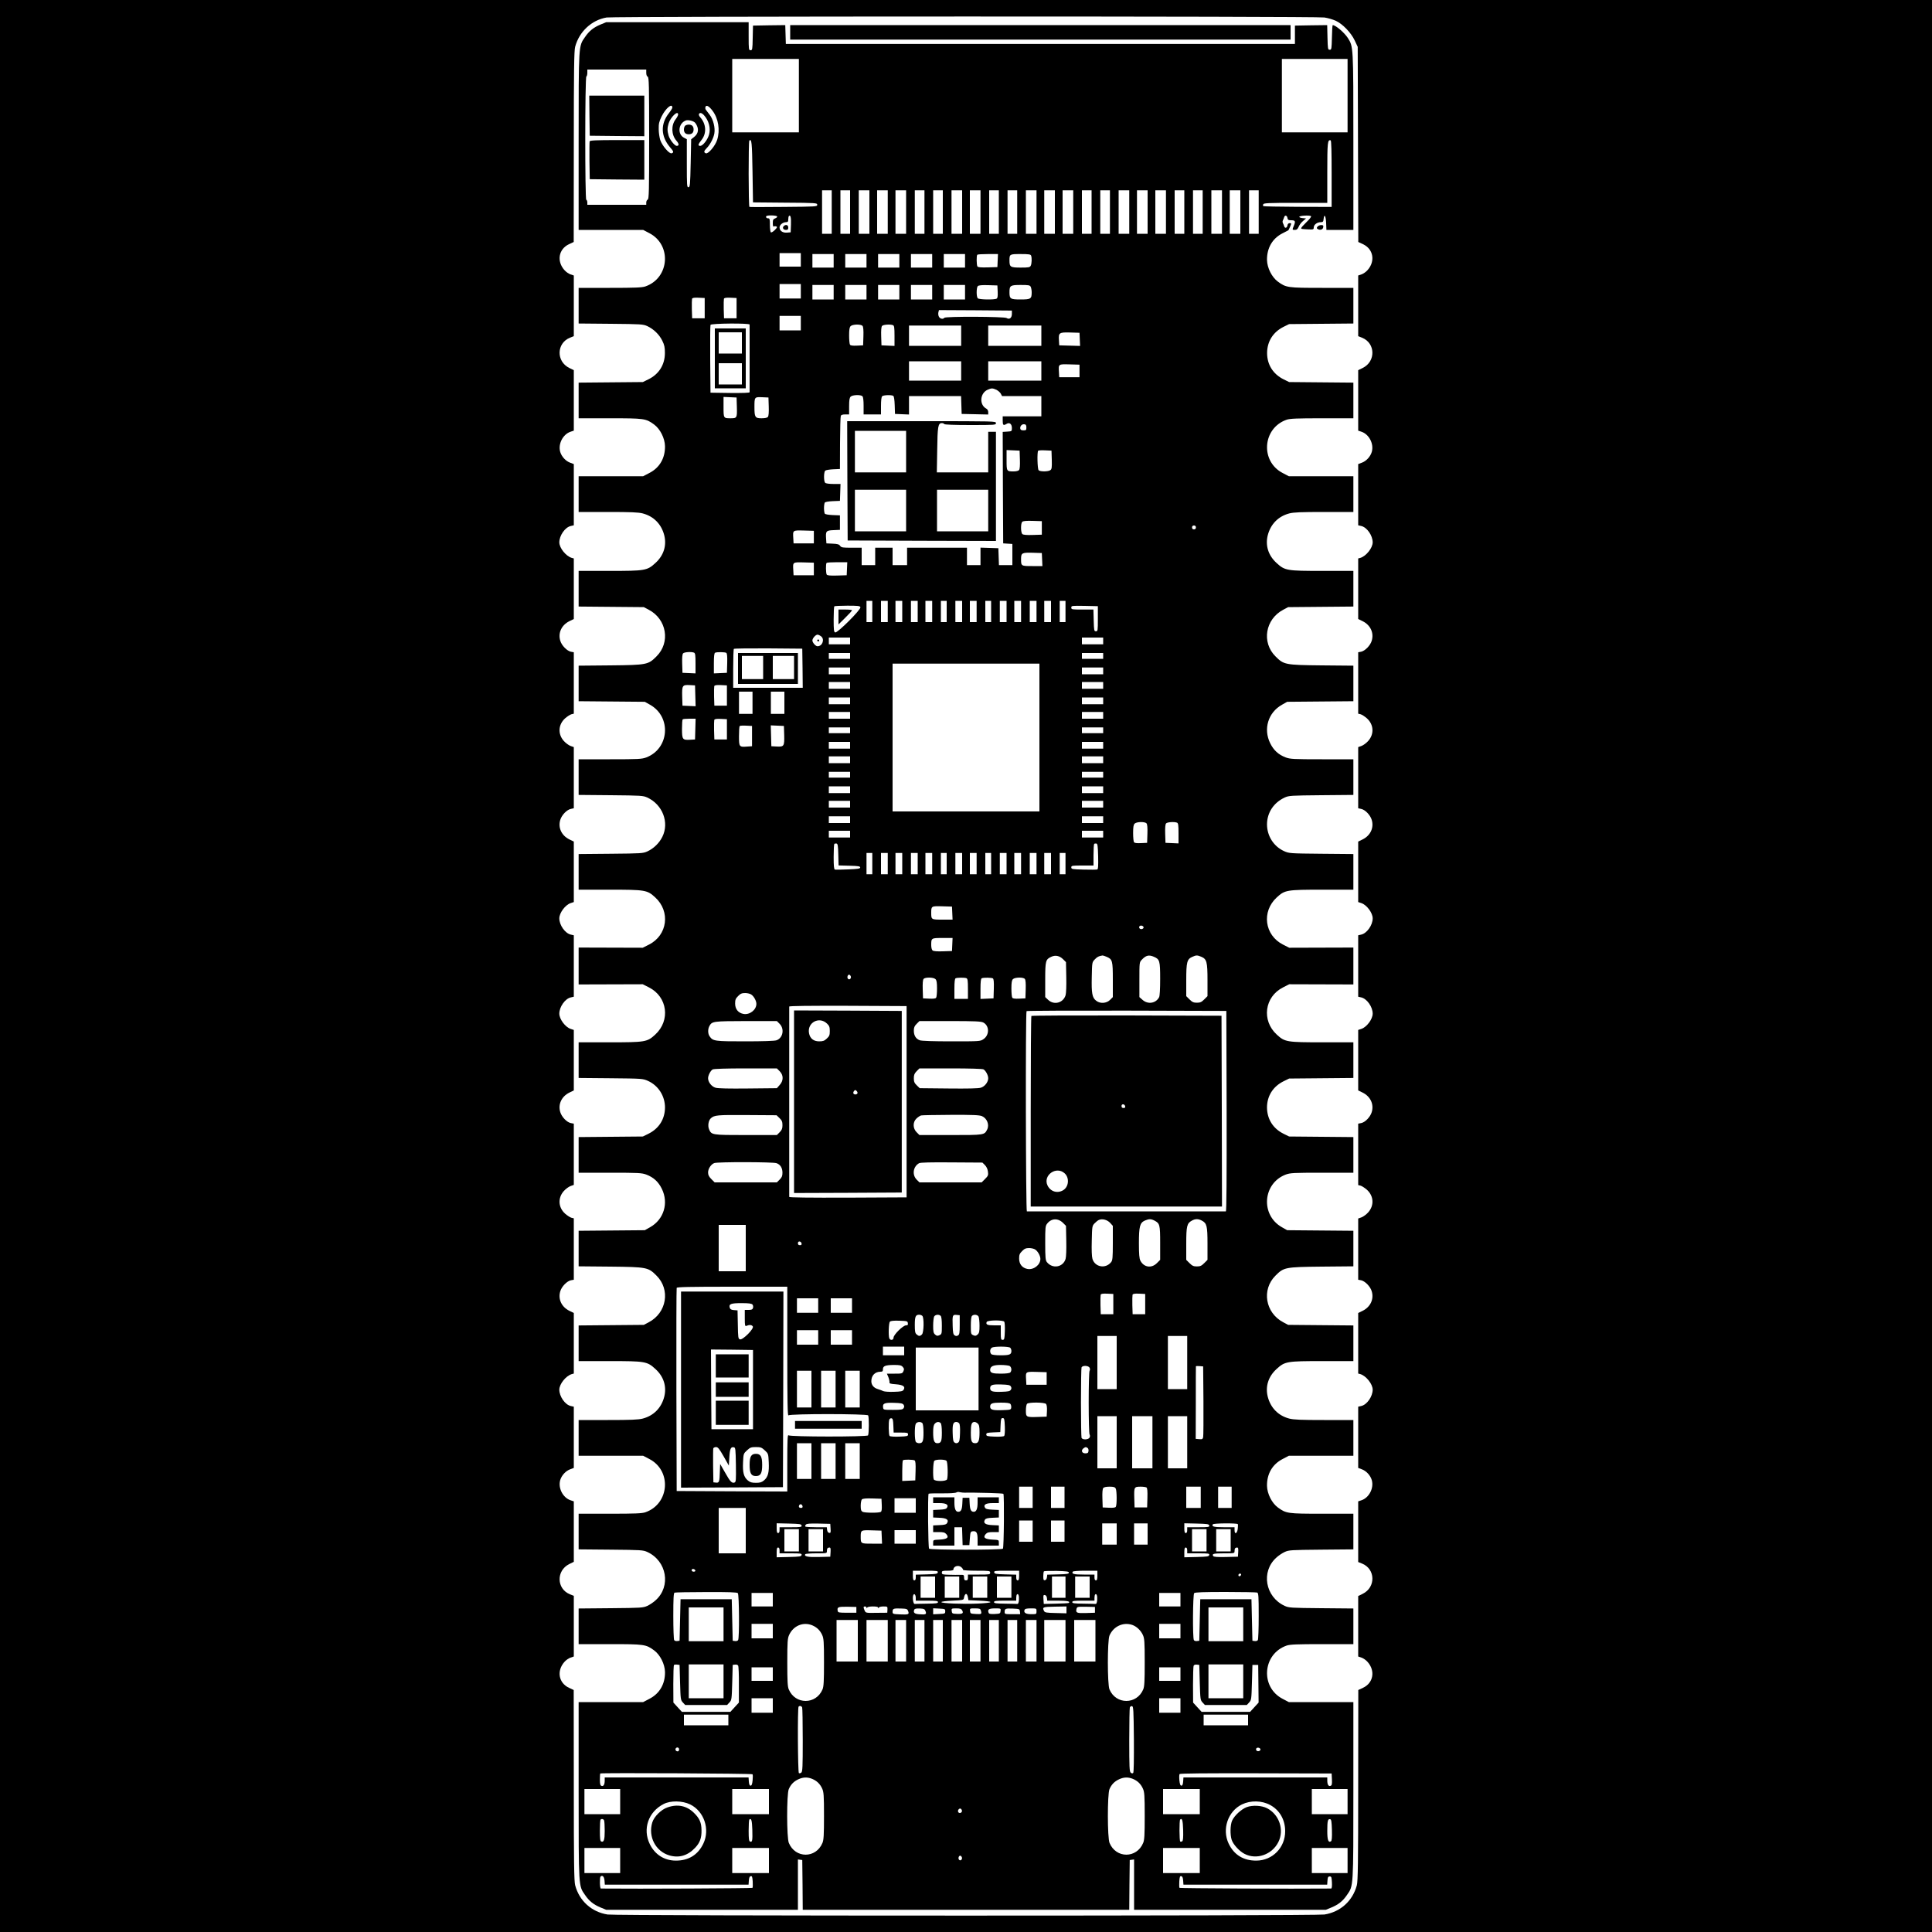 <?xml version="1.0" standalone="no"?>
<!DOCTYPE svg PUBLIC "-//W3C//DTD SVG 20010904//EN"
 "http://www.w3.org/TR/2001/REC-SVG-20010904/DTD/svg10.dtd">
<svg version="1.0" xmlns="http://www.w3.org/2000/svg"
 width="2000pt" height="2000pt" viewBox="0 0 2000 2000"
 preserveAspectRatio="xMidYMid meet">

<g transform="translate(0,2000) scale(0.1,-0.1)"
fill="#000000" stroke="none">
<path d="M0 10000 l0 -10000 10000 0 10000 0 0 10000 0 10000 -10000 0 -10000
0 0 -10000z m13710 9819 c36 -5 89 -21 118 -34 71 -33 157 -122 196 -204 l31
-66 3 -1010 3 -1010 49 -23 c107 -50 129 -175 48 -267 -16 -19 -45 -39 -63
-45 l-35 -12 0 -314 0 -314 40 -16 c139 -56 144 -245 7 -313 l-47 -23 0 -313
0 -313 33 -11 c79 -26 131 -125 108 -208 -14 -49 -57 -97 -106 -114 l-35 -13
0 -317 0 -317 31 -7 c60 -13 119 -99 119 -170 -1 -58 -67 -141 -127 -160 l-23
-6 0 -314 0 -313 47 -23 c80 -40 118 -121 93 -202 -14 -49 -70 -106 -111 -114
l-29 -5 0 -318 0 -318 25 -6 c14 -4 43 -23 65 -42 72 -65 77 -164 13 -235 -19
-21 -50 -44 -69 -51 l-34 -12 0 -317 0 -316 31 -7 c41 -8 94 -63 109 -113 25
-81 -13 -162 -93 -202 l-47 -23 0 -313 0 -313 33 -11 c56 -19 117 -101 117
-158 0 -70 -60 -155 -119 -168 l-31 -7 0 -318 0 -318 31 -7 c59 -13 119 -98
119 -168 0 -57 -61 -139 -117 -158 l-33 -11 0 -313 0 -313 47 -23 c80 -40 118
-121 93 -202 -15 -50 -68 -105 -109 -113 l-31 -6 0 -318 0 -318 25 -6 c14 -4
43 -23 65 -42 72 -65 77 -164 13 -235 -19 -21 -50 -44 -69 -51 l-34 -12 0
-317 0 -317 29 -5 c41 -8 97 -65 111 -114 25 -81 -13 -162 -93 -202 l-47 -23
0 -313 0 -314 23 -6 c60 -19 126 -102 127 -160 0 -71 -59 -157 -119 -170 l-31
-7 0 -317 0 -317 35 -13 c49 -17 92 -65 106 -114 23 -83 -29 -182 -108 -208
l-33 -11 0 -314 0 -314 40 -16 c139 -56 144 -245 7 -313 l-47 -23 0 -313 0
-313 35 -12 c18 -6 47 -26 63 -45 81 -92 59 -217 -48 -267 l-49 -23 -1 -985
c0 -801 -3 -995 -14 -1036 -43 -162 -170 -277 -336 -303 -91 -15 -7329 -15
-7420 0 -166 26 -293 141 -336 303 -11 41 -14 235 -14 1036 l-1 985 -49 23
c-107 50 -129 175 -48 267 16 19 45 39 63 45 l35 12 0 314 0 314 -40 16 c-139
56 -144 245 -7 313 l47 23 0 313 0 313 -33 11 c-79 26 -131 125 -108 208 14
49 57 97 106 114 l35 13 0 317 0 317 -31 7 c-60 13 -119 99 -119 170 1 58 67
141 128 160 l22 6 0 314 0 313 -47 23 c-80 40 -118 121 -93 202 14 49 70 106
111 114 l29 5 0 318 0 318 -25 6 c-14 4 -43 23 -65 42 -72 65 -77 164 -13 235
19 21 50 44 69 51 l34 12 0 317 0 317 -31 6 c-41 8 -94 63 -109 113 -25 81 13
162 93 202 l47 23 0 313 0 313 -33 11 c-56 19 -117 101 -117 158 0 70 60 155
119 168 l31 7 0 318 0 318 -31 7 c-59 13 -119 98 -119 168 0 57 61 139 117
158 l33 11 0 313 0 313 -47 23 c-80 40 -118 121 -93 202 15 50 68 105 109 113
l31 7 0 316 0 317 -34 12 c-19 7 -50 30 -69 51 -64 71 -59 170 13 235 22 19
51 38 65 42 l25 6 0 318 0 318 -29 5 c-41 8 -97 65 -111 114 -25 81 13 162 93
202 l47 23 0 313 0 314 -22 6 c-61 19 -127 102 -128 160 0 71 59 157 119 170
l31 7 0 317 0 317 -35 13 c-49 17 -92 65 -106 114 -23 83 29 182 108 208 l33
11 0 313 0 313 -47 23 c-137 68 -132 257 7 313 l40 16 0 314 0 314 -35 12
c-18 6 -47 26 -63 45 -81 92 -59 217 48 267 l49 23 1 985 c0 801 3 995 14
1036 42 157 171 277 326 303 81 13 7347 14 7430 0z"/>
<path d="M6219 19747 c-75 -31 -120 -67 -164 -132 -66 -95 -65 -71 -65 -1082
l0 -913 334 0 334 0 63 -33 c235 -121 210 -465 -40 -552 -36 -12 -103 -15
-368 -15 l-323 0 0 -184 0 -185 333 -3 c314 -3 334 -4 378 -24 66 -31 124 -87
155 -151 22 -44 27 -69 27 -127 0 -121 -61 -219 -171 -273 l-57 -28 -332 -3
-333 -3 0 -185 0 -184 323 0 c358 0 373 -2 459 -65 62 -46 110 -141 112 -223
2 -124 -55 -224 -163 -279 l-63 -33 -334 0 -334 0 0 -185 0 -185 303 0 c238 0
315 -3 361 -15 113 -30 192 -110 222 -225 27 -107 -5 -210 -91 -288 -86 -79
-105 -82 -476 -82 l-319 0 0 -184 0 -185 338 -3 337 -3 51 -27 c186 -98 226
-338 80 -483 -86 -86 -98 -89 -478 -93 l-328 -3 0 -184 0 -184 343 -3 342 -3
55 -31 c223 -126 199 -454 -40 -545 -46 -17 -81 -19 -375 -19 l-325 0 0 -184
0 -185 333 -3 c314 -3 334 -4 378 -24 158 -73 229 -258 156 -406 -32 -65 -89
-121 -156 -152 -44 -20 -63 -21 -378 -24 l-333 -3 0 -185 0 -184 318 0 c374 0
391 -3 475 -80 159 -146 127 -391 -64 -488 l-65 -33 -332 1 -332 1 0 -191 0
-191 332 1 332 1 65 -33 c191 -97 223 -342 64 -488 -84 -77 -101 -80 -475 -80
l-318 0 0 -184 0 -185 333 -3 c324 -3 333 -4 384 -27 108 -48 177 -157 177
-276 -1 -121 -63 -218 -172 -272 l-57 -28 -332 -3 -333 -3 0 -185 0 -184 325
0 c294 0 329 -2 375 -19 76 -29 125 -74 161 -147 73 -148 21 -318 -121 -398
l-55 -31 -342 -3 -343 -3 0 -184 0 -184 328 -3 c380 -4 392 -7 478 -93 146
-145 106 -385 -80 -483 l-51 -27 -337 -3 -338 -3 0 -185 0 -184 319 0 c371 0
390 -3 476 -82 86 -78 118 -181 91 -288 -30 -115 -109 -195 -222 -225 -46 -12
-123 -15 -361 -15 l-303 0 0 -185 0 -185 334 0 334 0 63 -33 c235 -121 210
-465 -40 -552 -36 -12 -103 -15 -368 -15 l-323 0 0 -184 0 -185 333 -3 c314
-3 334 -4 378 -24 202 -93 247 -355 87 -499 -22 -21 -61 -47 -87 -59 -44 -20
-64 -21 -378 -24 l-333 -3 0 -185 0 -184 323 0 c358 0 373 -2 459 -65 62 -46
110 -141 112 -223 2 -124 -55 -224 -163 -279 l-63 -33 -334 0 -334 0 0 -912
c0 -1012 -1 -988 65 -1083 44 -65 89 -101 164 -132 l56 -23 993 0 992 0 0 261
0 260 23 -3 22 -3 3 -257 2 -258 1690 0 1690 0 2 258 3 257 23 3 22 3 0 -260
0 -261 993 0 992 0 56 23 c75 31 120 67 164 132 66 95 65 71 65 1083 l0 912
-334 0 -334 0 -63 33 c-235 121 -210 465 40 552 36 12 103 15 368 15 l323 0 0
184 0 185 -332 3 c-315 3 -335 4 -379 24 -202 93 -247 355 -87 499 22 21 61
47 87 59 44 20 64 21 379 24 l332 3 0 185 0 184 -323 0 c-358 0 -373 2 -459
65 -62 46 -110 141 -112 223 -2 124 55 224 163 279 l63 33 334 0 334 0 0 185
0 185 -303 0 c-238 0 -315 3 -361 15 -113 30 -192 110 -222 225 -27 107 5 210
91 288 86 79 105 82 476 82 l319 0 0 184 0 185 -337 3 -338 3 -51 27 c-186 98
-226 338 -80 483 86 86 98 89 479 93 l327 3 0 184 0 184 -342 3 -343 3 -55 31
c-223 126 -199 454 40 545 46 17 81 19 375 19 l325 0 0 184 0 185 -332 3 -333
3 -57 28 c-109 54 -171 151 -172 272 0 119 62 218 172 272 l57 28 333 3 332 3
0 185 0 184 -318 0 c-374 0 -391 3 -475 80 -159 146 -127 391 64 488 l65 33
332 -1 332 -1 0 191 0 191 -332 -1 -332 -1 -65 33 c-191 97 -223 342 -64 488
84 77 101 80 475 80 l318 0 0 184 0 185 -332 3 c-325 3 -334 4 -385 27 -108
49 -177 157 -177 278 1 121 69 224 183 277 44 20 64 21 379 24 l332 3 0 185 0
184 -325 0 c-294 0 -329 2 -375 19 -76 29 -125 74 -161 147 -73 148 -21 318
121 398 l55 31 343 3 342 3 0 184 0 184 -327 3 c-381 4 -393 7 -479 93 -146
145 -106 385 80 483 l51 27 338 3 337 3 0 185 0 184 -319 0 c-371 0 -390 3
-476 82 -86 78 -118 181 -91 288 30 115 109 195 222 225 46 12 123 15 361 15
l303 0 0 185 0 185 -334 0 -334 0 -63 33 c-235 121 -210 465 40 552 36 12 103
15 368 15 l323 0 0 184 0 185 -332 3 -333 3 -57 28 c-109 54 -171 152 -171
272 0 120 62 218 171 272 l57 28 333 3 332 3 0 185 0 184 -323 0 c-358 0 -373
2 -459 65 -62 46 -110 141 -112 223 -2 123 55 223 159 276 33 17 61 31 62 32
1 0 9 17 18 37 15 35 14 37 -4 37 -12 0 -21 -8 -23 -22 -4 -28 -26 -35 -34
-11 -3 10 -9 25 -13 33 -5 8 -5 22 0 30 4 8 10 23 13 33 8 24 30 17 34 -11 3
-18 10 -22 37 -22 43 0 48 -9 30 -54 -19 -46 -19 -46 10 -46 19 0 28 8 39 33
7 18 27 45 45 59 l31 27 -35 3 c-20 2 -35 8 -35 13 0 13 110 19 122 7 5 -5
-16 -31 -47 -61 -30 -29 -55 -57 -55 -62 0 -10 2 -10 78 -14 48 -2 52 0 52 21
0 28 35 54 72 54 23 0 27 5 30 33 6 59 23 33 26 -40 l3 -73 139 0 140 0 0 913
c0 997 0 983 -58 1075 -37 56 -126 132 -156 132 -3 0 -7 -57 -8 -127 -3 -120
-4 -128 -23 -128 -19 0 -20 8 -23 128 l-3 127 -167 -2 -167 -3 0 -95 0 -95
-2635 0 -2635 0 -3 98 -3 97 -167 -2 -167 -3 -3 -127 c-2 -120 -4 -128 -22
-128 -19 0 -20 7 -20 145 l0 145 -737 0 -738 0 -56 -23z m2051 -737 l0 -380
-345 0 -345 0 0 380 0 380 345 0 345 0 0 -380z m5680 0 l0 -380 -340 0 -340 0
0 380 0 380 340 0 340 0 0 -380z m-7260 236 c0 -21 6 -36 15 -40 13 -5 15 -85
15 -636 0 -551 -2 -631 -15 -636 -8 -4 -15 -17 -15 -30 l0 -24 -305 0 -305 0
0 24 c0 13 -5 26 -11 28 -14 5 -14 1271 1 1276 5 2 10 19 10 38 l0 34 305 0
305 0 0 -34z m270 -360 c0 -7 -16 -33 -35 -57 -89 -112 -85 -240 11 -353 39
-45 41 -54 17 -63 -23 -9 -98 78 -118 137 -8 25 -16 76 -16 113 -1 57 4 78 30
132 43 86 111 142 111 91z m415 -31 c62 -81 81 -202 49 -303 -20 -63 -93 -148
-117 -139 -24 9 -21 24 9 54 35 35 71 104 79 152 10 59 -11 143 -48 192 -18
23 -36 47 -41 54 -5 7 -6 20 -3 29 9 23 37 7 72 -39z m-355 -41 c0 -8 -12 -31
-26 -49 -48 -63 -44 -161 7 -220 30 -34 31 -55 4 -55 -21 0 -73 66 -84 107
-14 49 -14 77 0 124 21 68 99 142 99 93z m267 -6 c51 -56 72 -136 53 -202 -15
-53 -64 -116 -91 -116 -27 0 -24 15 13 61 55 69 49 166 -14 236 -20 22 -17 43
6 43 7 0 22 -10 33 -22z m-95 -75 c10 -9 22 -30 28 -48 13 -40 1 -75 -37 -105
l-28 -22 -5 -246 c-5 -225 -7 -247 -22 -250 -17 -3 -18 14 -18 247 l0 250 -29
15 c-71 37 -59 150 19 179 22 8 72 -3 92 -20z m598 -509 l5 -319 333 -3 c322
-2 332 -3 332 -22 0 -19 -11 -19 -347 -22 -192 -2 -351 -2 -355 0 -10 4 -11
676 -1 686 24 24 28 -17 33 -320z m5995 -23 l0 -343 -349 1 c-192 1 -353 4
-357 7 -5 2 -6 11 -2 19 4 13 54 15 334 15 l329 0 0 313 c0 313 3 344 35 334
7 -3 10 -119 10 -346z m-5175 -396 l0 -225 -50 0 -50 0 0 225 0 225 50 0 50 0
0 -225z m190 0 l0 -225 -50 0 -50 0 0 225 0 225 50 0 50 0 0 -225z m200 0 l0
-225 -55 0 -55 0 0 225 0 225 55 0 55 0 0 -225z m190 0 l0 -225 -55 0 -55 0 0
225 0 225 55 0 55 0 0 -225z m190 0 l0 -225 -55 0 -55 0 0 225 0 225 55 0 55
0 0 -225z m190 0 l0 -225 -50 0 -50 0 0 225 0 225 50 0 50 0 0 -225z m190 0
l0 -225 -50 0 -50 0 0 225 0 225 50 0 50 0 0 -225z m200 0 l0 -225 -55 0 -55
0 0 225 0 225 55 0 55 0 0 -225z m190 0 l0 -225 -55 0 -55 0 0 225 0 225 55 0
55 0 0 -225z m190 0 l0 -225 -50 0 -50 0 0 225 0 225 50 0 50 0 0 -225z m190
0 l0 -225 -50 0 -50 0 0 225 0 225 50 0 50 0 0 -225z m200 0 l0 -225 -55 0
-55 0 0 225 0 225 55 0 55 0 0 -225z m190 0 l0 -225 -55 0 -55 0 0 225 0 225
55 0 55 0 0 -225z m190 0 l0 -225 -55 0 -55 0 0 225 0 225 55 0 55 0 0 -225z
m190 0 l0 -225 -50 0 -50 0 0 225 0 225 50 0 50 0 0 -225z m190 0 l0 -225 -50
0 -50 0 0 225 0 225 50 0 50 0 0 -225z m200 0 l0 -225 -55 0 -55 0 0 225 0
225 55 0 55 0 0 -225z m190 0 l0 -225 -55 0 -55 0 0 225 0 225 55 0 55 0 0
-225z m190 0 l0 -225 -55 0 -55 0 0 225 0 225 55 0 55 0 0 -225z m190 0 l0
-225 -50 0 -50 0 0 225 0 225 50 0 50 0 0 -225z m190 0 l0 -225 -50 0 -50 0 0
225 0 225 50 0 50 0 0 -225z m200 0 l0 -225 -55 0 -55 0 0 225 0 225 55 0 55
0 0 -225z m190 0 l0 -225 -55 0 -55 0 0 225 0 225 55 0 55 0 0 -225z m190 0
l0 -225 -50 0 -50 0 0 225 0 225 50 0 50 0 0 -225z m-4985 -45 c3 -6 -5 -14
-19 -20 -22 -8 -26 -16 -26 -50 0 -26 4 -39 10 -35 6 4 18 4 26 1 13 -5 9 -12
-15 -37 -17 -17 -35 -28 -41 -24 -5 3 -10 37 -10 76 0 62 -2 69 -20 69 -11 0
-20 7 -20 15 0 11 13 15 54 15 30 0 58 -5 61 -10z m143 -86 l-3 -79 -38 -3
c-45 -4 -77 19 -77 54 0 26 34 54 67 54 19 0 23 6 23 28 0 16 3 32 7 36 16 16
24 -16 21 -90z m102 -364 l0 -70 -110 0 -110 0 0 70 0 70 110 0 110 0 0 -70z
m340 -10 l0 -70 -110 0 -110 0 0 70 0 70 110 0 110 0 0 -70z m340 0 l0 -70
-110 0 -110 0 0 70 0 70 110 0 110 0 0 -70z m340 0 l0 -70 -110 0 -110 0 0 70
0 70 110 0 110 0 0 -70z m340 0 l0 -70 -110 0 -110 0 0 70 0 70 110 0 110 0 0
-70z m340 0 l0 -70 -110 0 -110 0 0 70 0 70 110 0 110 0 0 -70z m338 3 l-3
-68 -99 -3 c-73 -2 -102 1 -108 10 -9 16 -11 112 -1 121 3 4 53 7 110 7 l104
0 -3 -67z m346 51 c9 -25 7 -83 -4 -105 -9 -17 -22 -19 -105 -19 -106 0 -115
6 -115 74 0 65 2 66 115 66 85 0 104 -3 109 -16z m-2384 -369 l0 -75 -110 0
-110 0 0 75 0 75 110 0 110 0 0 -75z m340 -10 l0 -75 -110 0 -110 0 0 75 0 75
110 0 110 0 0 -75z m340 0 l0 -75 -110 0 -110 0 0 75 0 75 110 0 110 0 0 -75z
m340 0 l0 -75 -110 0 -110 0 0 75 0 75 110 0 110 0 0 -75z m340 0 l0 -75 -110
0 -110 0 0 75 0 75 110 0 110 0 0 -75z m340 0 l0 -75 -110 0 -110 0 0 75 0 75
110 0 110 0 0 -75z m338 6 c2 -45 -1 -67 -10 -72 -21 -14 -182 -11 -196 3 -16
16 -15 111 0 126 9 9 42 12 108 10 l95 -3 3 -64z m342 50 c5 -11 10 -36 10
-56 0 -69 -9 -75 -115 -75 -106 0 -115 6 -115 75 0 69 9 75 115 75 83 0 96 -2
105 -19z m-3375 -221 l0 -105 -65 0 -65 0 -3 94 c-1 52 0 101 2 108 4 10 22
13 68 11 l63 -3 0 -105z m330 0 l0 -105 -65 0 -65 0 -3 94 c-1 52 0 101 2 108
4 10 22 13 68 11 l63 -3 0 -105z m2850 -59 c0 -42 -25 -62 -55 -43 -25 15
-635 18 -645 2 -11 -17 -44 -11 -55 11 -7 11 -9 32 -6 45 l6 24 378 -2 377 -3
0 -34z m-2185 -96 l0 -75 -110 0 -110 0 0 75 0 75 110 0 110 0 0 -75z m-530
-15 c0 -5 0 -163 0 -350 0 -187 0 -345 0 -350 0 -7 -70 -9 -202 -8 l-203 3 -3
345 c-1 190 0 351 3 357 6 16 405 19 405 3z m1169 -14 c8 -9 11 -47 9 -107
l-3 -94 -64 -3 c-45 -2 -67 1 -72 10 -5 7 -9 50 -9 95 0 61 4 86 16 97 20 20
107 22 123 2z m315 8 c13 -5 16 -25 16 -111 l0 -104 -67 3 -68 3 -3 94 c-2 60
1 98 9 107 12 14 84 19 113 8z m706 -109 l0 -105 -270 0 -270 0 0 105 0 105
270 0 270 0 0 -105z m830 0 l0 -105 -275 0 -275 0 0 105 0 105 275 0 275 0 0
-105z m398 -38 l3 -68 -108 3 -108 3 -3 53 c-5 78 3 83 117 80 l96 -3 3 -68z
m-1228 -327 l0 -100 -270 0 -270 0 0 100 0 100 270 0 270 0 0 -100z m830 0 l0
-100 -275 0 -275 0 0 100 0 100 275 0 275 0 0 -100z m395 0 l0 -65 -105 0
-105 0 -3 54 c-5 83 -7 82 110 79 l103 -3 0 -65z m-860 -195 c17 -9 38 -27 45
-40 l13 -25 204 0 203 0 0 -105 0 -105 -200 0 -200 0 0 -45 c0 -47 7 -53 40
-33 30 19 55 -1 55 -43 0 -33 -1 -34 -48 -37 l-47 -3 2 -577 3 -577 48 -3 47
-3 0 -110 0 -109 -70 0 -69 0 -3 88 -3 87 -92 3 -93 3 0 -91 0 -90 -70 0 -70
0 0 90 0 90 -310 0 -310 0 0 -90 0 -90 -75 0 -75 0 0 90 0 90 -90 0 -90 0 0
-90 0 -90 -70 0 -70 0 0 90 0 90 -104 0 c-93 0 -106 2 -119 19 -10 16 -27 21
-78 23 l-64 3 -3 44 c-6 83 -1 90 76 93 l67 3 0 75 0 75 -75 3 c-44 2 -78 8
-82 15 -4 7 -8 32 -8 57 0 25 4 50 8 57 4 7 38 13 82 15 l75 3 3 88 3 87 -74
0 c-43 0 -78 5 -85 12 -16 16 -15 113 1 126 7 6 44 12 82 14 l70 3 1 268 c1
147 4 274 8 282 3 10 19 15 46 15 l40 0 0 84 c0 64 4 88 16 100 19 19 104 22
122 4 8 -8 12 -45 12 -100 l0 -88 90 0 90 0 0 88 c0 55 4 92 12 100 13 13 96
16 115 4 8 -5 13 -41 15 -97 l3 -90 73 -3 72 -3 0 96 0 95 270 0 269 0 3 -92
3 -93 138 -3 137 -3 0 25 c0 15 -8 30 -20 36 -75 40 -66 161 15 196 39 17 50
17 90 -1z m-2687 -179 c3 -112 1 -116 -65 -116 -73 0 -73 0 -73 117 l0 104 68
-3 67 -3 3 -99z m330 5 c2 -60 -1 -98 -9 -107 -7 -9 -31 -14 -65 -14 -67 0
-74 11 -74 114 0 107 0 107 79 104 l66 -3 3 -94z m2667 -216 c0 -27 -3 -30
-30 -30 -21 0 -31 5 -33 18 -5 25 17 49 42 45 16 -2 21 -10 21 -33z m-67 -334
c2 -60 -1 -98 -9 -107 -6 -8 -30 -14 -54 -14 -75 0 -75 0 -75 117 l0 104 68
-3 67 -3 3 -94z m330 -1 c2 -80 0 -97 -15 -107 -21 -16 -105 -17 -121 -1 -13
13 -17 189 -5 202 4 4 37 6 73 4 l65 -3 3 -95z m-103 -705 l0 -70 -94 -3 c-60
-2 -98 1 -107 9 -18 14 -19 110 -2 127 9 9 42 12 108 10 l95 -3 0 -70z m1595
5 c0 -13 -7 -20 -20 -20 -13 0 -20 7 -20 20 0 13 7 20 20 20 13 0 20 -7 20
-20z m-3955 -100 l0 -65 -105 0 -105 0 -3 54 c-5 83 -7 82 110 79 l103 -3 0
-65z m2363 -232 l3 -68 -104 0 c-117 0 -117 0 -117 74 0 62 10 67 120 64 l95
-3 3 -67z m-2363 -98 l0 -65 -105 0 -105 0 -3 54 c-5 83 -7 82 110 79 l103 -3
0 -65z m343 3 l-3 -68 -99 -3 c-73 -2 -102 1 -108 10 -9 16 -11 112 -1 121 3
4 53 7 110 7 l104 0 -3 -67z m262 -443 l0 -110 -30 0 -30 0 0 110 0 110 30 0
30 0 0 -110z m160 0 l0 -110 -35 0 -35 0 0 110 0 110 35 0 35 0 0 -110z m150
0 l0 -110 -35 0 -35 0 0 110 0 110 35 0 35 0 0 -110z m160 0 l0 -110 -35 0
-35 0 0 110 0 110 35 0 35 0 0 -110z m150 0 l0 -110 -35 0 -35 0 0 110 0 110
35 0 35 0 0 -110z m150 0 l0 -110 -30 0 -30 0 0 110 0 110 30 0 30 0 0 -110z
m160 0 l0 -110 -35 0 -35 0 0 110 0 110 35 0 35 0 0 -110z m150 0 l0 -110 -35
0 -35 0 0 110 0 110 35 0 35 0 0 -110z m150 0 l0 -110 -30 0 -30 0 0 110 0
110 30 0 30 0 0 -110z m160 0 l0 -110 -35 0 -35 0 0 110 0 110 35 0 35 0 0
-110z m150 0 l0 -110 -35 0 -35 0 0 110 0 110 35 0 35 0 0 -110z m160 0 l0
-110 -35 0 -35 0 0 110 0 110 35 0 35 0 0 -110z m150 0 l0 -110 -35 0 -35 0 0
110 0 110 35 0 35 0 0 -110z m150 0 l0 -110 -30 0 -30 0 0 110 0 110 30 0 30
0 0 -110z m-2123 44 c8 -23 -238 -269 -261 -261 -14 5 -16 26 -16 135 0 71 3
132 7 135 3 4 64 7 135 7 109 0 130 -2 135 -16z m2458 -119 c0 -123 -1 -130
-20 -130 -19 0 -20 8 -23 113 l-3 112 -114 0 c-109 0 -115 1 -115 20 0 20 5
20 138 18 l137 -3 0 -130z m-2867 -181 c42 -29 17 -104 -35 -104 -20 0 -53 38
-53 60 0 22 33 60 53 60 7 0 23 -7 35 -16z m302 -49 l0 -35 -110 0 -110 0 0
35 0 35 110 0 110 0 0 -35z m2620 0 l0 -35 -110 0 -110 0 0 35 0 35 110 0 110
0 0 -35z m-3112 -282 l2 -203 -360 0 -360 0 0 198 c0 109 3 202 7 205 4 4 164
6 357 5 l351 -3 3 -202z m-1124 161 c13 -5 16 -25 16 -111 l0 -104 -67 3 -68
3 -3 94 c-2 60 1 98 9 107 12 14 84 19 113 8z m334 -2 c9 -6 12 -35 10 -108
l-3 -99 -67 -3 -68 -3 0 105 c0 74 4 106 13 109 20 9 101 7 115 -1z m1282 -32
l0 -30 -110 0 -110 0 0 30 0 30 110 0 110 0 0 -30z m2620 0 l0 -30 -110 0
-110 0 0 30 0 30 110 0 110 0 0 -30z m-660 -845 l0 -765 -760 0 -760 0 0 765
0 765 760 0 760 0 0 -765z m-1960 690 l0 -35 -110 0 -110 0 0 35 0 35 110 0
110 0 0 -35z m2620 0 l0 -35 -110 0 -110 0 0 35 0 35 110 0 110 0 0 -35z
m-2620 -150 l0 -35 -110 0 -110 0 0 35 0 35 110 0 110 0 0 -35z m2620 0 l0
-35 -110 0 -110 0 0 35 0 35 110 0 110 0 0 -35z m-4222 -108 l3 -108 -68 3
-68 3 -3 94 c-3 115 2 123 77 119 l56 -3 3 -108z m327 3 l0 -105 -65 0 -65 0
-3 94 c-1 52 0 101 2 108 4 10 22 13 68 11 l63 -3 0 -105z m265 -75 l0 -115
-70 0 -70 0 0 115 0 115 70 0 70 0 0 -115z m330 0 l0 -115 -70 0 -70 0 0 115
0 115 70 0 70 0 0 -115z m680 20 l0 -35 -110 0 -110 0 0 35 0 35 110 0 110 0
0 -35z m2620 0 l0 -35 -110 0 -110 0 0 35 0 35 110 0 110 0 0 -35z m-2620
-150 l0 -35 -110 0 -110 0 0 35 0 35 110 0 110 0 0 -35z m2620 0 l0 -35 -110
0 -110 0 0 35 0 35 110 0 110 0 0 -35z m-4222 -142 l-3 -108 -53 -3 c-76 -4
-82 3 -82 113 0 50 3 95 7 98 3 4 35 7 70 7 l64 0 -3 -107z m327 -3 l0 -105
-65 0 -65 0 -3 94 c-1 52 0 101 2 108 4 10 22 13 68 11 l63 -3 0 -105z m260
-70 l0 -105 -44 -3 c-90 -7 -91 -5 -91 107 0 54 3 101 7 105 4 4 34 6 68 4
l60 -3 0 -105z m333 11 c3 -115 -2 -123 -77 -119 l-56 3 -3 108 -3 108 68 -3
68 -3 3 -94z m682 49 l0 -30 -110 0 -110 0 0 30 0 30 110 0 110 0 0 -30z
m2620 0 l0 -30 -110 0 -110 0 0 30 0 30 110 0 110 0 0 -30z m-2620 -155 l0
-35 -110 0 -110 0 0 35 0 35 110 0 110 0 0 -35z m2620 0 l0 -35 -110 0 -110 0
0 35 0 35 110 0 110 0 0 -35z m-2620 -150 l0 -35 -110 0 -110 0 0 35 0 35 110
0 110 0 0 -35z m2620 0 l0 -35 -110 0 -110 0 0 35 0 35 110 0 110 0 0 -35z
m-2620 -155 l0 -30 -110 0 -110 0 0 30 0 30 110 0 110 0 0 -30z m2620 0 l0
-30 -110 0 -110 0 0 30 0 30 110 0 110 0 0 -30z m-2620 -155 l0 -35 -110 0
-110 0 0 35 0 35 110 0 110 0 0 -35z m2620 0 l0 -35 -110 0 -110 0 0 35 0 35
110 0 110 0 0 -35z m-2620 -150 l0 -35 -110 0 -110 0 0 35 0 35 110 0 110 0 0
-35z m2620 0 l0 -35 -110 0 -110 0 0 35 0 35 110 0 110 0 0 -35z m-2620 -160
l0 -35 -110 0 -110 0 0 35 0 35 110 0 110 0 0 -35z m2620 0 l0 -35 -110 0
-110 0 0 35 0 35 110 0 110 0 0 -35z m449 -39 c8 -9 11 -47 9 -107 l-3 -94
-64 -3 c-45 -2 -67 1 -72 10 -5 7 -9 50 -9 95 0 61 4 86 16 97 20 20 107 22
123 2z m315 8 c13 -5 16 -25 16 -111 l0 -104 -67 3 -68 3 -3 94 c-2 60 1 98 9
107 12 14 84 19 113 8z m-3384 -119 l0 -35 -110 0 -110 0 0 35 0 35 110 0 110
0 0 -35z m2620 0 l0 -35 -110 0 -110 0 0 35 0 35 110 0 110 0 0 -35z m-2742
-212 l3 -112 112 -3 c92 -2 112 -6 112 -18 0 -12 -23 -16 -125 -20 -69 -3
-131 -4 -137 -2 -10 3 -13 38 -13 131 0 70 3 131 7 135 4 4 14 5 23 4 12 -3
16 -24 18 -115z m2690 -19 c2 -100 0 -133 -10 -135 -7 -2 -70 -3 -140 -1 -119
3 -128 5 -128 23 0 18 8 19 115 19 l115 0 0 108 c0 60 3 112 7 116 4 4 14 5
23 4 12 -3 15 -25 18 -134z m-2338 -74 l0 -110 -30 0 -30 0 0 110 0 110 30 0
30 0 0 -110z m160 0 l0 -110 -35 0 -35 0 0 110 0 110 35 0 35 0 0 -110z m150
0 l0 -110 -35 0 -35 0 0 110 0 110 35 0 35 0 0 -110z m160 0 l0 -110 -35 0
-35 0 0 110 0 110 35 0 35 0 0 -110z m150 0 l0 -110 -35 0 -35 0 0 110 0 110
35 0 35 0 0 -110z m150 0 l0 -110 -30 0 -30 0 0 110 0 110 30 0 30 0 0 -110z
m160 0 l0 -110 -35 0 -35 0 0 110 0 110 35 0 35 0 0 -110z m150 0 l0 -110 -35
0 -35 0 0 110 0 110 35 0 35 0 0 -110z m150 0 l0 -110 -30 0 -30 0 0 110 0
110 30 0 30 0 0 -110z m160 0 l0 -110 -35 0 -35 0 0 110 0 110 35 0 35 0 0
-110z m150 0 l0 -110 -35 0 -35 0 0 110 0 110 35 0 35 0 0 -110z m160 0 l0
-110 -35 0 -35 0 0 110 0 110 35 0 35 0 0 -110z m150 0 l0 -110 -35 0 -35 0 0
110 0 110 35 0 35 0 0 -110z m150 0 l0 -110 -30 0 -30 0 0 110 0 110 30 0 30
0 0 -110z m-1172 -512 l3 -68 -104 0 c-116 0 -117 0 -117 70 0 71 1 71 114 68
l101 -3 3 -67z m1980 -145 c5 -17 -26 -29 -40 -15 -6 6 -7 15 -3 22 9 14 37 9
43 -7z m-1980 -180 l-3 -68 -94 -3 c-60 -2 -98 1 -107 9 -8 6 -14 30 -14 54 0
75 0 75 117 75 l104 0 -3 -67z m1147 -153 l30 -30 3 -153 c2 -92 -1 -167 -7
-189 -24 -80 -119 -106 -180 -49 l-31 29 0 179 c0 197 4 212 64 239 42 19 85
10 121 -26z m449 26 c62 -26 66 -40 66 -239 l0 -179 -29 -29 c-37 -37 -104
-41 -144 -8 -41 31 -49 78 -45 246 3 152 3 152 32 182 25 26 38 33 79 40 4 0
23 -5 41 -13z m490 0 c61 -26 66 -41 66 -229 0 -104 -4 -177 -11 -190 -33 -64
-116 -77 -171 -28 l-33 29 0 180 c0 179 0 181 25 207 42 45 72 53 124 31z
m491 0 c57 -24 65 -53 65 -242 l0 -166 -34 -34 c-28 -28 -42 -34 -76 -34 -34
0 -48 6 -76 34 l-34 34 0 166 c0 187 8 217 63 241 41 18 50 18 92 1z m-3628
-202 c8 -21 -13 -42 -28 -27 -13 13 -5 43 11 43 6 0 13 -7 17 -16z m877 -30
c12 -11 16 -36 16 -97 0 -45 -4 -88 -9 -95 -5 -9 -27 -12 -72 -10 l-64 3 -3
94 c-2 60 1 98 9 107 16 20 103 18 123 -2z m320 10 c13 -5 16 -25 16 -110 l0
-104 -70 0 -70 0 0 104 c0 74 4 106 13 109 18 8 93 8 111 1z m274 -2 c9 -6 12
-35 10 -108 l-3 -99 -67 -3 -68 -3 0 105 c0 74 4 106 13 109 20 9 101 7 115
-1z m331 -6 c8 -9 11 -47 9 -107 l-3 -94 -64 -3 c-45 -2 -67 1 -72 10 -5 7 -9
50 -9 95 0 61 4 86 16 97 20 20 107 22 123 2z m-2831 -162 c27 -19 52 -65 52
-96 0 -62 -69 -116 -134 -104 -54 10 -86 50 -86 107 0 40 5 52 31 78 24 25 39
31 73 31 23 0 52 -7 64 -16z m1607 -1109 l0 -990 -607 -3 c-404 -1 -608 1
-608 8 0 5 0 449 0 985 0 536 0 980 0 985 0 7 204 9 608 8 l607 -3 0 -990z
m3313 -97 c1 -690 -1 -1038 -8 -1038 -5 0 -469 0 -1030 0 -561 0 -1024 0
-1030 0 -11 0 -15 2062 -3 2073 3 4 470 6 1037 5 l1031 -3 3 -1037z m-4627
903 c52 -53 34 -147 -33 -170 -19 -7 -141 -11 -325 -11 -315 0 -333 2 -367 52
-19 27 -20 74 -2 107 27 49 39 50 379 51 l319 0 29 -29z m2108 14 c64 -33 65
-130 2 -172 -33 -23 -38 -23 -331 -23 -186 0 -309 4 -328 11 -40 14 -62 49
-62 99 0 33 6 48 29 71 l29 29 317 0 c257 0 321 -3 344 -15z m-2108 -504 c41
-41 41 -98 0 -143 l-29 -33 -299 -3 c-200 -2 -310 0 -336 8 -41 12 -77 58 -77
98 0 30 25 78 47 91 11 7 140 11 341 11 l324 0 29 -29z m2110 19 c23 -13 49
-61 49 -92 0 -40 -36 -86 -77 -98 -26 -8 -135 -10 -335 -8 l-297 3 -30 29
c-25 24 -31 38 -31 74 0 35 6 49 29 73 l29 29 322 0 c201 0 329 -4 341 -10z
m-2112 -504 c25 -24 31 -38 31 -74 0 -35 -6 -49 -29 -73 l-29 -29 -322 0
c-352 0 -355 1 -380 60 -15 36 -6 91 18 113 37 34 67 36 374 34 l307 -2 30
-29z m2096 20 c53 -23 79 -89 54 -139 -29 -57 -27 -57 -377 -57 l-324 0 -29
29 c-41 41 -41 106 -1 143 15 14 36 28 47 31 11 3 150 5 308 6 228 1 295 -2
322 -13z m-2127 -487 c40 -14 62 -49 62 -99 0 -33 -6 -48 -29 -71 l-29 -29
-322 0 -322 0 -34 34 c-26 26 -34 43 -34 69 0 38 30 84 64 97 32 13 607 12
644 -1z m2158 -20 c16 -16 28 -41 31 -67 5 -37 2 -45 -30 -77 l-35 -35 -322 0
-322 0 -29 29 c-49 50 -37 135 26 170 14 7 117 10 337 8 l318 -2 26 -26z m809
-599 l30 -30 3 -153 c2 -92 -1 -167 -7 -189 -26 -87 -135 -106 -193 -34 -15
18 -18 45 -18 197 0 165 1 178 21 203 43 55 112 58 164 6z m488 0 l27 -30 0
-178 c0 -153 -3 -180 -18 -198 -57 -71 -167 -52 -193 34 -7 23 -10 96 -7 189
3 145 4 153 28 178 14 15 34 31 45 36 36 16 88 2 118 -31z m457 25 c56 -29 60
-43 60 -233 l0 -174 -34 -34 c-56 -56 -135 -44 -171 26 -11 22 -15 66 -15 180
0 175 10 212 62 235 43 18 62 18 98 0z m490 0 c53 -27 60 -56 60 -241 l0 -166
-34 -34 c-28 -28 -42 -34 -76 -34 -34 0 -48 6 -76 34 l-34 34 0 166 c0 183 7
213 58 240 35 20 66 20 102 1z m-4720 -285 l0 -240 -140 0 -140 0 0 240 0 240
140 0 140 0 0 -240z m578 47 c2 -12 -3 -17 -17 -17 -15 0 -21 6 -21 21 0 25
33 22 38 -4z m2420 -63 c27 -19 52 -65 52 -96 0 -62 -69 -116 -134 -104 -54
10 -86 50 -86 107 0 40 5 52 31 78 24 25 39 31 73 31 23 0 52 -7 64 -16z
m-2568 -1056 c0 -523 3 -669 12 -660 18 18 812 17 825 0 10 -15 9 -189 -1
-207 -10 -16 -807 -16 -824 1 -9 9 -12 -54 -12 -285 l0 -297 -572 2 -573 3 -3
1045 c-1 575 0 1051 3 1058 3 9 128 12 575 12 l570 0 0 -672z m3375 492 l0
-105 -65 0 -65 0 -3 94 c-1 52 0 101 2 108 4 10 22 13 68 11 l63 -3 0 -105z
m330 0 l0 -105 -65 0 -65 0 -3 94 c-1 52 0 101 2 108 4 10 22 13 68 11 l63 -3
0 -105z m-3385 -15 l0 -75 -110 0 -110 0 0 75 0 75 110 0 110 0 0 -75z m350 0
l0 -75 -110 0 -110 0 0 75 0 75 110 0 110 0 0 -75z m728 -107 c19 -19 16 -173
-4 -192 -20 -20 -33 -20 -56 1 -15 13 -18 31 -18 98 0 85 8 105 45 105 12 0
26 -5 33 -12z m190 0 c8 -8 12 -45 12 -100 0 -85 -1 -89 -25 -100 -21 -9 -28
-8 -45 7 -17 15 -20 31 -20 92 0 41 5 83 10 94 12 21 50 25 68 7z m197 -92 c0
-83 -3 -101 -17 -110 -13 -8 -23 -8 -35 0 -15 9 -19 28 -21 99 -4 110 -1 117
40 113 l33 -3 0 -99z m195 85 c5 -11 10 -53 10 -94 0 -61 -3 -77 -20 -92 -17
-15 -24 -16 -45 -7 -24 11 -25 15 -25 100 0 55 4 92 12 100 18 18 56 14 68 -7z
m-732 -68 c3 -18 -1 -23 -19 -23 -31 0 -129 -97 -129 -127 0 -27 -34 -32 -44
-7 -11 29 -6 160 6 172 9 9 40 12 98 10 80 -3 85 -4 88 -25z m998 15 c5 -7 8
-52 6 -100 -3 -79 -5 -88 -23 -88 -17 0 -19 8 -19 75 l0 75 -69 0 c-70 0 -88
8 -77 35 7 20 169 21 182 3z m-1926 -163 l0 -75 -110 0 -110 0 0 75 0 75 110
0 110 0 0 -75z m350 0 l0 -75 -110 0 -110 0 0 75 0 75 110 0 110 0 0 -75z
m2740 -260 l0 -275 -100 0 -100 0 0 275 0 275 100 0 100 0 0 -275z m730 0 l0
-275 -100 0 -100 0 0 275 0 275 100 0 100 0 0 -275z m-2930 120 l0 -45 -110 0
-110 0 0 45 0 45 110 0 110 0 0 -45z m1098 33 c7 -7 12 -21 12 -33 0 -37 -19
-45 -110 -45 -54 0 -91 5 -98 12 -18 18 -15 55 6 67 24 15 175 14 190 -1z
m-328 -323 l0 -325 -325 0 -325 0 0 325 0 325 325 0 325 0 0 -325z m-785 125
c15 -17 16 -24 7 -45 -11 -24 -16 -25 -91 -25 l-80 0 15 -35 c8 -20 13 -44 12
-53 -3 -14 8 -18 66 -22 76 -6 101 -24 80 -57 -9 -15 -28 -19 -100 -21 -49 -2
-98 2 -109 7 -11 5 -37 15 -57 21 -44 13 -68 43 -68 82 0 59 38 98 95 98 20 0
25 5 25 25 0 34 24 44 111 45 63 0 79 -3 94 -20z m1106 10 c21 -12 25 -50 7
-68 -7 -7 -44 -12 -98 -12 -86 0 -110 8 -110 39 0 36 31 51 107 51 41 0 83 -5
94 -10z m828 -18 c6 -11 6 -24 0 -33 -5 -7 -9 -156 -9 -329 0 -173 4 -322 9
-329 6 -9 6 -22 0 -33 -13 -23 -74 -25 -83 -2 -3 9 -6 172 -6 364 0 192 3 355
6 364 9 23 70 21 83 -2z m1179 -342 c1 -195 0 -365 -3 -378 -5 -20 -11 -23
-41 -20 l-36 3 1 373 c0 204 0 375 1 378 0 3 17 4 38 2 l37 -3 3 -355z m-4058
120 l0 -190 -75 0 -75 0 0 190 0 190 75 0 75 0 0 -190z m250 0 l0 -190 -75 0
-75 0 0 190 0 190 75 0 75 0 0 -190z m250 0 l0 -190 -75 0 -75 0 0 190 0 190
75 0 75 0 0 -190z m1935 110 l0 -65 -105 0 -105 0 -3 54 c-5 83 -7 82 110 79
l103 -3 0 -65z m-371 -82 c8 -13 8 -23 0 -35 -9 -15 -28 -19 -99 -21 -90 -3
-115 5 -115 37 0 34 22 42 114 39 72 -2 91 -6 100 -20z m-1110 -190 c8 -13 8
-23 0 -35 -9 -15 -27 -18 -110 -18 -96 0 -99 1 -102 23 -7 44 13 53 111 50 73
-2 92 -6 101 -20z m1106 8 c6 -8 10 -25 8 -38 -3 -22 -7 -23 -97 -26 -96 -3
-121 5 -121 37 0 33 22 41 111 41 63 0 90 -4 99 -14z m369 0 c7 -9 11 -38 9
-73 l-3 -58 -85 -3 c-127 -4 -130 -3 -130 66 0 32 5 63 12 70 18 18 182 16
197 -2z m731 -396 l0 -270 -100 0 -100 0 0 270 0 270 100 0 100 0 0 -270z
m370 0 l0 -270 -105 0 -105 0 0 270 0 270 105 0 105 0 0 -270z m360 0 l0 -270
-100 0 -100 0 0 270 0 270 100 0 100 0 0 -270z m-3042 172 l3 -72 74 0 c67 0
75 -2 75 -19 0 -18 -9 -20 -91 -23 -49 -2 -94 1 -100 7 -10 10 -13 144 -3 170
4 9 14 15 23 13 13 -3 17 -18 19 -76z m1154 -9 c2 -52 -1 -92 -7 -98 -6 -6
-46 -9 -97 -7 -78 3 -88 6 -88 22 0 17 9 19 73 22 l72 3 3 73 c3 63 5 72 22
72 16 0 19 -10 22 -87z m-854 35 c7 -7 12 -44 12 -98 0 -91 -8 -110 -45 -110
-12 0 -26 5 -33 12 -15 15 -16 161 -2 189 12 21 50 25 68 7z m190 0 c7 -7 12
-44 12 -98 0 -92 -8 -110 -47 -110 -32 0 -43 28 -43 111 0 53 4 77 17 91 19
21 44 23 61 6z m191 -2 c8 -9 11 -46 9 -101 -2 -71 -6 -90 -20 -99 -13 -8 -23
-8 -35 0 -15 9 -19 28 -21 99 -3 91 5 115 38 115 10 0 23 -6 29 -14z m193 -3
c14 -13 18 -31 18 -90 0 -85 -11 -113 -43 -113 -39 0 -47 18 -47 110 0 86 8
110 39 110 8 0 23 -7 33 -17z m-1722 -388 l0 -185 -75 0 -75 0 0 185 0 185 75
0 75 0 0 -185z m250 0 l0 -185 -75 0 -75 0 0 185 0 185 75 0 75 0 0 -185z
m250 0 l0 -185 -75 0 -75 0 0 185 0 185 75 0 75 0 0 -185z m2358 136 c8 -4 12
-19 10 -32 -2 -19 -9 -24 -33 -24 -36 0 -47 31 -19 52 21 15 24 16 42 4z
m-1790 -129 c9 -6 12 -35 10 -108 l-3 -99 -67 -3 -68 -3 0 104 c0 57 3 107 7
110 9 10 105 8 121 -1z m330 -4 c13 -13 17 -163 6 -192 -9 -23 -129 -23 -138
0 -11 29 -7 179 6 192 16 16 110 16 126 0z m892 -378 l0 -110 -70 0 -70 0 0
110 0 110 70 0 70 0 0 -110z m330 0 l0 -110 -70 0 -70 0 0 110 0 110 70 0 70
0 0 -110z m530 91 c12 -23 13 -170 1 -189 -5 -9 -27 -12 -72 -10 l-64 3 -3 94
c-2 60 1 98 9 107 7 9 31 14 65 14 42 0 55 -4 64 -19z m318 11 c9 -6 12 -35
10 -108 l-3 -99 -65 0 -65 0 -3 99 c-3 113 -1 116 68 116 25 0 51 -4 58 -8z
m562 -102 l0 -110 -75 0 -75 0 0 110 0 110 75 0 75 0 0 -110z m320 0 l0 -110
-70 0 -70 0 0 110 0 110 70 0 70 0 0 -110z m-2747 48 c55 1 49 1 236 -3 79 -2
146 -6 148 -9 10 -10 6 -557 -5 -568 -14 -14 -750 -14 -764 0 -11 11 -15 558
-5 569 3 3 66 5 139 4 76 -1 139 3 148 9 8 6 24 7 35 3 11 -3 41 -6 68 -5z
m-875 -127 c2 -45 -1 -67 -10 -72 -19 -12 -166 -11 -189 1 -15 9 -19 22 -19
63 0 29 6 59 12 65 9 9 42 12 108 10 l95 -3 3 -64z m352 -6 l0 -75 -110 0
-110 0 0 75 0 75 110 0 110 0 0 -75z m-1172 -8 c2 -12 -3 -17 -17 -17 -12 0
-21 6 -21 13 0 31 32 34 38 4z m-588 -252 l0 -235 -140 0 -140 0 0 235 0 235
140 0 140 0 0 -235z m2970 -5 l0 -110 -70 0 -70 0 0 110 0 110 70 0 70 0 0
-110z m330 0 l0 -110 -70 0 -70 0 0 110 0 110 70 0 70 0 0 -110z m-2722 58 c3
-16 -7 -18 -112 -18 l-116 0 0 -30 c0 -20 -5 -30 -15 -30 -11 0 -15 12 -15 50
l0 51 127 -3 c112 -3 128 -5 131 -20z m300 -31 c3 -42 1 -48 -15 -45 -11 2
-19 14 -21 31 l-3 27 -108 0 c-59 0 -111 3 -114 7 -4 3 -2 12 5 20 8 10 39 13
132 11 l121 -3 3 -48z m2962 -57 l0 -110 -75 0 -75 0 0 110 0 110 75 0 75 0 0
-110z m320 0 l0 -110 -70 0 -70 0 0 110 0 110 70 0 70 0 0 -110z m638 88 c3
-16 -7 -18 -112 -18 l-116 0 0 -30 c0 -20 -5 -30 -15 -30 -11 0 -15 12 -15 50
l0 51 127 -3 c112 -3 128 -5 131 -20z m296 14 c2 -4 2 -27 -1 -50 -7 -50 -33
-59 -33 -12 l0 30 -109 0 c-105 0 -130 7 -116 30 7 12 251 14 259 2z m-4544
-167 l0 -115 -75 0 -75 0 0 115 0 115 75 0 75 0 0 -115z m250 0 l0 -115 -75 0
-75 0 0 115 0 115 75 0 75 0 0 -115z m3970 0 l0 -115 -75 0 -75 0 0 115 0 115
75 0 75 0 0 -115z m250 0 l0 -115 -75 0 -75 0 0 115 0 115 75 0 75 0 0 -115z
m-3612 33 l3 -68 -104 0 c-116 0 -117 0 -117 70 0 71 1 71 114 68 l101 -3 3
-67z m352 2 l0 -70 -110 0 -110 0 0 70 0 70 110 0 110 0 0 -70z m-1410 -140
l0 -30 116 0 c105 0 115 -2 112 -17 -3 -16 -19 -18 -131 -21 l-127 -3 0 51 c0
38 4 50 15 50 10 0 15 -10 15 -30z m528 -17 l-3 -48 -119 -3 c-114 -3 -155 6
-140 29 3 5 54 9 115 9 108 0 109 0 109 23 0 27 7 37 27 37 11 0 13 -12 11
-47z m3692 17 l0 -30 116 0 c105 0 115 -2 112 -17 -3 -16 -19 -18 -131 -21
l-127 -3 0 51 c0 38 4 50 15 50 10 0 15 -10 15 -30z m528 -17 l-3 -48 -124 -3
c-91 -2 -127 1 -132 10 -15 23 3 28 112 28 108 0 109 0 109 23 0 27 7 37 27
37 11 0 13 -12 11 -47z m-2864 -159 c9 -8 16 -20 16 -25 0 -5 61 -9 140 -9
133 0 140 -1 140 -20 0 -19 -7 -20 -115 -20 l-115 0 0 -30 c0 -23 -4 -30 -20
-30 -15 0 -20 7 -20 29 0 28 -2 29 -42 28 -24 -1 -76 0 -115 1 -66 2 -73 4
-73 22 0 18 7 20 60 20 43 0 60 4 60 13 0 35 56 50 84 21z m-2756 -31 c2 -8
-5 -13 -17 -13 -12 0 -21 6 -21 16 0 18 31 15 38 -3z m2510 -20 c-3 -16 -18
-18 -116 -21 l-112 -3 0 -29 c0 -20 -5 -30 -15 -30 -11 0 -15 12 -15 50 l0 50
131 0 c119 0 130 -2 127 -17z m842 -33 c0 -38 -4 -50 -15 -50 -10 0 -15 10
-15 30 l0 29 -112 3 c-98 3 -113 5 -116 21 -3 15 8 17 127 17 l131 0 0 -50z
m515 30 c0 -12 -20 -16 -112 -18 l-112 -3 -3 -27 c-2 -16 -10 -28 -20 -30 -15
-3 -18 4 -18 41 0 24 3 47 7 51 4 3 63 5 132 4 104 -3 126 -6 126 -18z m295
-30 c0 -38 -4 -50 -15 -50 -10 0 -15 10 -15 30 l0 30 -109 0 c-105 0 -130 7
-116 30 4 6 58 10 131 10 l124 0 0 -50z m1488 8 c-6 -18 -28 -21 -28 -4 0 9 7
16 16 16 9 0 14 -5 12 -12z m-3168 -128 l0 -110 -75 0 -75 0 0 110 0 110 75 0
75 0 0 -110z m250 0 l0 -110 -75 0 -75 0 0 110 0 110 75 0 75 0 0 -110z m290
0 l0 -110 -75 0 -75 0 0 110 0 110 75 0 75 0 0 -110z m250 0 l0 -110 -75 0
-75 0 0 110 0 110 75 0 75 0 0 -110z m560 0 l0 -110 -70 0 -70 0 0 110 0 110
70 0 70 0 0 -110z m250 0 l0 -110 -75 0 -75 0 0 110 0 110 75 0 75 0 0 -110z
m-3642 -62 c14 -14 17 -464 3 -486 -4 -8 -19 -12 -32 -10 l-24 3 -5 215 -5
215 -265 0 -265 0 -5 -215 -5 -215 -24 -3 c-13 -2 -28 2 -32 10 -5 7 -9 120
-9 250 0 180 3 238 13 241 6 3 154 6 328 6 232 1 318 -2 327 -11z m5376 6 c14
-5 16 -36 16 -243 0 -130 -4 -242 -9 -249 -4 -8 -19 -12 -32 -10 l-24 3 -5
215 -5 215 -265 0 -265 0 -5 -215 -5 -215 -24 -3 c-13 -2 -28 2 -32 10 -14 22
-11 472 3 486 9 9 95 12 324 12 172 0 319 -3 328 -6z m-5014 -74 l0 -70 -110
0 -110 0 0 70 0 70 110 0 110 0 0 -70z m4220 0 l0 -70 -110 0 -110 0 0 70 0
70 110 0 110 0 0 -70z m-2740 19 l0 -29 115 0 c96 0 115 -3 115 -15 0 -12 -20
-15 -115 -16 -63 -1 -121 -2 -127 -3 -14 -1 -24 65 -14 91 9 23 26 5 26 -28z
m540 5 l5 -29 115 -5 c69 -3 114 -9 113 -15 -2 -6 -57 -12 -128 -15 -163 -7
-380 2 -380 15 0 6 48 12 115 15 105 5 115 7 118 25 9 55 33 60 42 9z m528
-25 c-2 -28 -8 -44 -15 -43 -7 1 -65 2 -128 3 -95 1 -115 4 -115 16 0 12 19
15 115 15 l115 0 0 28 c0 16 3 32 7 36 14 14 24 -13 21 -55z m810 0 c-2 -28
-8 -44 -15 -43 -7 1 -65 2 -128 3 -95 1 -115 4 -115 16 0 12 19 15 115 15
l115 0 0 28 c0 16 3 32 7 36 14 14 24 -13 21 -55z m-520 18 l3 -27 109 0 c96
0 137 -8 112 -24 -4 -2 -64 -6 -132 -7 l-125 -3 -3 48 c-3 41 -1 47 15 44 11
-2 19 -14 21 -31z m-1973 -122 l0 -30 -95 0 c-83 0 -95 2 -98 18 -8 41 3 45
100 44 l93 -2 0 -30z m106 23 c0 -10 2 -10 6 0 3 7 25 12 59 12 36 0 54 -4 55
-12 0 -10 2 -10 6 0 3 7 23 12 48 12 42 0 43 -1 42 -32 l-2 -33 -111 -1 c-109
-2 -112 -1 -123 23 -6 13 -11 28 -11 33 0 15 30 12 31 -2z m2069 -23 l0 -36
-111 3 c-93 2 -112 5 -120 19 -22 42 -15 45 111 47 l120 2 0 -35z m295 0 l0
-30 -92 -3 c-97 -3 -109 2 -99 43 6 22 9 23 98 22 l93 -2 0 -30z m-3845 -150
l0 -175 -180 0 -180 0 0 175 0 175 180 0 180 0 0 -175z m5380 0 l0 -175 -180
0 -180 0 0 175 0 175 180 0 180 0 0 -175z m-3469 137 c13 -34 5 -38 -85 -34
-71 3 -76 5 -76 26 0 34 8 37 83 35 63 -2 69 -4 78 -27z m180 -1 c13 -32 3
-37 -61 -32 -52 3 -68 16 -56 46 4 12 18 15 57 14 44 -2 52 -6 60 -28z m204
-1 c0 -24 -3 -25 -63 -28 l-62 -3 0 31 0 31 63 -3 c59 -3 62 -4 62 -28z m175
10 c17 -31 4 -39 -53 -37 -49 2 -52 4 -55 30 -3 26 -2 27 47 27 40 0 52 -4 61
-20z m194 -2 c10 -38 8 -39 -51 -36 -55 3 -58 4 -61 31 -3 27 -2 27 51 27 48
0 55 -3 61 -22z m204 -5 c-3 -27 -6 -28 -61 -31 -44 -2 -59 1 -63 13 -13 34 3
45 66 45 61 0 61 0 58 -27z m200 -5 l3 -28 -80 0 c-78 0 -81 1 -81 23 0 35 8
38 85 35 68 -3 70 -4 73 -30z m172 2 c0 -30 -1 -30 -54 -30 -57 0 -81 15 -70
44 5 12 20 16 65 16 59 0 59 0 59 -30z m-1850 -305 l0 -215 -110 0 -110 0 0
215 0 215 110 0 110 0 0 -215z m310 0 l0 -215 -110 0 -110 0 0 215 0 215 110
0 110 0 0 -215z m190 0 l0 -215 -55 0 -55 0 0 215 0 215 55 0 55 0 0 -215z
m190 0 l0 -215 -50 0 -50 0 0 215 0 215 50 0 50 0 0 -215z m190 0 l0 -215 -50
0 -50 0 0 215 0 215 50 0 50 0 0 -215z m200 0 l0 -215 -55 0 -55 0 0 215 0
215 55 0 55 0 0 -215z m190 0 l0 -215 -55 0 -55 0 0 215 0 215 55 0 55 0 0
-215z m190 0 l0 -215 -50 0 -50 0 0 215 0 215 50 0 50 0 0 -215z m190 0 l0
-215 -50 0 -50 0 0 215 0 215 50 0 50 0 0 -215z m200 0 l0 -215 -55 0 -55 0 0
215 0 215 55 0 55 0 0 -215z m300 0 l0 -215 -110 0 -110 0 0 215 0 215 110 0
110 0 0 -215z m310 0 l0 -215 -110 0 -110 0 0 215 0 215 110 0 110 0 0 -215z
m-3340 100 l0 -75 -110 0 -110 0 0 75 0 75 110 0 110 0 0 -75z m408 60 c49
-21 81 -52 103 -100 16 -35 19 -68 19 -283 0 -197 -3 -250 -15 -280 -67 -160
-283 -160 -350 0 -12 30 -15 83 -15 280 0 215 3 248 19 283 44 96 146 138 239
100z m3313 4 c45 -16 87 -55 110 -104 16 -35 19 -68 19 -283 0 -197 -3 -250
-15 -280 -67 -160 -283 -160 -350 0 -22 55 -22 501 0 556 40 95 141 143 236
111z m499 -64 l0 -75 -110 0 -110 0 0 75 0 75 110 0 110 0 0 -75z m-5180 -532
c5 -175 6 -182 29 -207 l24 -26 217 0 217 0 24 26 c23 25 24 32 29 207 l5 182
24 3 c13 2 28 -2 32 -10 5 -7 9 -96 8 -198 l0 -185 -44 -48 -44 -48 -251 0
-251 0 -44 48 -44 48 -1 191 c0 105 3 194 7 198 4 4 19 6 33 4 l25 -3 5 -182z
m450 12 l0 -175 -180 0 -180 0 0 175 0 175 180 0 180 0 0 -175z m4930 -12 c5
-175 6 -182 29 -207 l24 -26 217 0 217 0 24 26 c23 25 24 32 29 207 l5 182 30
0 30 0 2 -195 2 -195 -44 -48 -44 -48 -251 0 -251 0 -44 48 -44 48 -1 182 c0
100 3 189 6 198 4 10 16 15 33 13 l26 -3 5 -182z m450 12 l0 -175 -180 0 -180
0 0 175 0 175 180 0 180 0 0 -175z m-4870 75 l0 -70 -110 0 -110 0 0 70 0 70
110 0 110 0 0 -70z m4220 0 l0 -70 -110 0 -110 0 0 70 0 70 110 0 110 0 0 -70z
m-4220 -325 l0 -75 -110 0 -110 0 0 75 0 75 110 0 110 0 0 -75z m4220 0 l0
-75 -110 0 -110 0 0 75 0 75 110 0 110 0 0 -75z m-3916 -21 c3 -9 6 -161 6
-339 0 -270 -2 -325 -15 -335 -8 -6 -19 -9 -25 -5 -11 7 -15 677 -3 688 11 12
31 7 37 -9z m3434 -328 c1 -210 -1 -343 -7 -349 -7 -7 -16 -6 -26 3 -13 11
-15 57 -15 335 0 178 3 331 6 340 4 9 14 15 23 13 14 -3 16 -39 19 -342z
m-4198 199 l0 -55 -230 0 -230 0 0 55 0 55 230 0 230 0 0 -55z m5380 0 l0 -55
-230 0 -230 0 0 55 0 55 230 0 230 0 0 -55z m-5890 -305 c0 -11 -6 -20 -14
-20 -18 0 -29 16 -21 30 11 18 35 11 35 -10z m6018 3 c5 -17 -26 -29 -40 -15
-6 6 -7 15 -3 22 9 14 37 9 43 -7z m-5258 -260 c4 -5 4 -33 1 -63 -4 -40 -10
-55 -21 -55 -10 0 -16 13 -18 43 l-3 42 -745 0 -744 0 0 -32 c0 -42 -13 -63
-34 -55 -12 5 -16 20 -16 65 0 32 2 61 4 63 8 8 1569 0 1576 -8z m5998 -53 c2
-49 0 -61 -14 -67 -21 -8 -34 13 -34 55 l0 32 -744 0 -745 0 -3 -42 c-2 -30
-8 -43 -18 -43 -11 0 -17 15 -21 55 -3 30 -2 60 2 65 5 7 278 9 791 8 l783 -2
3 -61z m-5380 5 c49 -21 81 -52 103 -100 16 -35 19 -68 19 -283 0 -197 -3
-250 -16 -280 -67 -162 -281 -162 -348 0 -23 55 -23 501 -1 556 21 49 52 81
100 103 49 23 94 24 143 4z m3320 0 c49 -21 81 -52 103 -100 16 -35 19 -68 19
-283 0 -197 -3 -250 -16 -280 -67 -162 -281 -162 -348 0 -23 55 -23 501 -1
556 21 49 52 81 100 103 49 23 94 24 143 4z m-5308 -235 l0 -130 -185 0 -185
0 0 130 0 130 185 0 185 0 0 -130z m1540 0 l0 -130 -190 0 -190 0 0 130 0 130
190 0 190 0 0 -130z m4460 0 l0 -130 -190 0 -190 0 0 130 0 130 190 0 190 0 0
-130z m1530 0 l0 -130 -185 0 -185 0 0 130 0 130 185 0 185 0 0 -130z m-6806
-29 c145 -71 208 -258 137 -406 -56 -117 -154 -177 -287 -176 -117 1 -214 62
-267 170 -77 156 -16 335 143 416 72 37 192 35 274 -4z m6006 -7 c97 -53 154
-152 154 -270 1 -170 -131 -304 -298 -305 -133 -1 -231 59 -287 176 -71 149
-8 335 138 406 90 43 205 41 293 -7z m-3192 -57 c4 -22 -27 -35 -38 -16 -10
15 7 42 24 36 6 -2 12 -11 14 -20z m-3704 -103 c3 -9 6 -57 6 -108 0 -92 -9
-120 -36 -109 -11 4 -14 30 -14 112 0 59 3 111 7 114 11 12 31 7 37 -9z m1534
-94 c3 -115 0 -132 -23 -124 -12 5 -15 26 -15 113 0 59 3 111 7 115 20 19 28
-9 31 -104z m4460 -5 c2 -78 -1 -111 -10 -116 -6 -4 -16 -5 -20 -3 -10 6 -11
218 -1 228 20 20 28 -9 31 -109z m1540 1 c2 -79 -1 -112 -10 -117 -27 -17 -38
12 -38 106 0 105 5 127 29 123 13 -3 16 -21 19 -112z m-7368 -316 l0 -130
-185 0 -185 0 0 130 0 130 185 0 185 0 0 -130z m1540 0 l0 -130 -190 0 -190 0
0 130 0 130 190 0 190 0 0 -130z m4460 0 l0 -130 -190 0 -190 0 0 130 0 130
190 0 190 0 0 -130z m1530 0 l0 -130 -185 0 -185 0 0 130 0 130 185 0 185 0 0
-130z m-3993 34 c8 -21 -13 -42 -28 -27 -13 13 -5 43 11 43 6 0 13 -7 17 -16z
m-3699 -242 l3 -42 744 0 744 0 3 42 c2 30 8 44 20 46 13 3 17 -8 20 -55 2
-32 1 -61 -2 -66 -5 -5 -1186 -11 -1570 -7 -11 0 -14 113 -3 124 19 18 38 -1
41 -42z m5990 0 l3 -42 744 0 744 0 3 43 c2 34 7 42 23 42 18 0 20 -8 23 -62
2 -39 -1 -63 -8 -63 -396 -4 -1565 2 -1570 7 -3 5 -4 34 -2 66 3 47 7 58 20
55 12 -2 18 -16 20 -46z"/>
<path d="M6102 18803 l3 -208 283 -3 282 -2 0 210 0 210 -285 0 -285 0 2 -207z"/>
<path d="M6104 18537 c-2 -7 -3 -98 -2 -202 l3 -190 283 -3 282 -2 0 205 0
205 -280 0 c-219 0 -282 -3 -286 -13z"/>
<path d="M7092 18698 c-7 -7 -12 -24 -12 -38 0 -33 17 -50 50 -50 33 0 50 17
50 50 0 33 -17 50 -50 50 -14 0 -31 -5 -38 -12z"/>
<path d="M8113 17659 c-17 -17 -4 -39 23 -39 19 0 24 5 24 25 0 27 -26 35 -47
14z"/>
<path d="M7400 16290 l0 -310 160 0 160 0 0 310 0 310 -160 0 -160 0 0 -310z
m280 160 l0 -110 -120 0 -120 0 0 110 0 110 120 0 120 0 0 -110z m0 -320 l0
-110 -120 0 -120 0 0 110 0 110 120 0 120 0 0 -110z"/>
<path d="M8772 15023 l3 -618 768 -3 767 -2 0 565 0 565 -40 0 -40 0 0 -210 0
-210 -266 0 -266 0 4 233 c3 243 9 277 48 277 10 0 22 -4 25 -10 4 -6 105 -10
271 -10 257 0 264 1 264 20 0 20 -7 20 -770 20 l-770 0 2 -617z m608 302 l0
-215 -265 0 -265 0 0 215 0 215 265 0 265 0 0 -215z m0 -610 l0 -215 -265 0
-265 0 0 215 0 215 265 0 265 0 0 -215z m850 0 l0 -215 -265 0 -265 0 0 215 0
215 265 0 265 0 0 -215z"/>
<path d="M8680 13613 l0 -77 70 69 c39 38 70 73 70 77 0 5 -31 8 -70 8 l-70 0
0 -77z"/>
<path d="M8460 13370 c0 -5 5 -10 10 -10 6 0 10 5 10 10 0 6 -4 10 -10 10 -5
0 -10 -4 -10 -10z"/>
<path d="M7640 13080 l0 -160 310 0 310 0 0 160 0 160 -310 0 -310 0 0 -160z
m260 10 l0 -120 -110 0 -110 0 0 120 0 120 110 0 110 0 0 -120z m320 0 l0
-120 -110 0 -110 0 0 120 0 120 110 0 110 0 0 -120z"/>
<path d="M8220 8595 l0 -945 558 2 557 3 0 940 0 940 -557 3 -558 2 0 -945z
m341 809 c24 -23 29 -36 29 -77 0 -42 -4 -53 -31 -78 -25 -24 -40 -29 -79 -29
-58 0 -95 30 -105 84 -21 110 105 178 186 100z m315 -723 c-9 -14 -33 -14 -41
-1 -4 6 -1 18 6 26 11 13 14 13 27 0 8 -8 11 -19 8 -25z"/>
<path d="M10677 9483 c-4 -3 -7 -449 -7 -990 l0 -983 990 0 990 0 -2 988 -3
987 -981 3 c-539 1 -984 -1 -987 -5z m971 -936 c2 -12 -3 -17 -17 -17 -15 0
-21 6 -21 21 0 25 33 22 38 -4z m-627 -693 c51 -46 44 -139 -15 -175 -60 -36
-131 -15 -162 49 -50 105 90 205 177 126z"/>
<path d="M7050 5615 l0 -1015 528 2 527 3 3 1013 2 1012 -530 0 -530 0 0
-1015z m740 880 c6 -8 9 -23 5 -35 -5 -16 -15 -20 -46 -20 l-39 0 0 -86 c0
-78 2 -85 18 -79 29 13 54 11 65 -6 15 -23 -104 -143 -133 -134 -18 6 -20 17
-22 153 l-3 147 -37 3 c-27 2 -39 9 -43 23 -13 40 10 49 120 49 77 0 106 -4
115 -15z m5 -880 l0 -410 -215 0 -215 0 -3 413 -2 412 217 -2 218 -3 0 -410z
m-304 -691 l54 -96 5 85 c5 89 15 111 46 105 18 -3 19 -17 22 -181 2 -158 1
-178 -14 -184 -27 -10 -45 8 -98 103 l-51 89 -3 -75 c-3 -110 -7 -122 -40
-118 l-27 3 -3 170 c-1 93 0 175 2 182 3 7 16 13 29 13 19 0 33 -18 78 -96z
m426 62 c36 -33 37 -35 41 -123 5 -106 -7 -152 -49 -188 -24 -20 -41 -25 -84
-25 -43 0 -60 5 -84 25 -42 36 -54 82 -49 188 4 88 5 90 41 123 32 30 43 34
92 34 49 0 60 -4 92 -34z"/>
<path d="M7410 5860 l0 -120 170 0 170 0 0 120 0 120 -170 0 -170 0 0 -120z"/>
<path d="M7410 5615 l0 -75 170 0 170 0 0 75 0 75 -170 0 -170 0 0 -75z"/>
<path d="M7410 5375 l0 -125 170 0 170 0 0 125 0 125 -170 0 -170 0 0 -125z"/>
<path d="M7776 4928 c-11 -15 -16 -45 -16 -93 0 -87 16 -115 65 -115 49 0 65
28 65 115 0 87 -16 115 -65 115 -24 0 -39 -7 -49 -22z"/>
<path d="M8230 5250 l0 -40 345 0 345 0 0 40 0 40 -345 0 -345 0 0 -40z"/>
<path d="M9660 4470 l0 -30 64 0 c71 0 99 -17 79 -48 -7 -13 -28 -18 -77 -20
l-66 -3 0 -39 0 -39 66 -3 c74 -3 99 -21 78 -55 -8 -14 -27 -19 -78 -21 l-66
-3 0 -34 0 -35 58 0 c47 0 63 -4 78 -21 31 -35 9 -53 -70 -57 -66 -3 -66 -3
-66 -32 l0 -30 110 0 110 0 0 95 0 95 40 0 39 0 3 -92 3 -93 35 0 35 0 5 70
c5 64 7 70 28 73 40 6 52 -14 52 -84 l0 -64 110 0 110 0 0 30 c0 29 0 29 -66
32 -79 4 -101 22 -70 57 15 17 31 21 78 21 l58 0 0 35 0 34 -66 3 c-74 3 -99
21 -78 56 8 13 27 18 78 20 l66 3 0 39 0 39 -66 3 c-49 2 -70 7 -77 20 -20 31
8 48 79 48 l64 0 0 30 0 30 -110 0 -110 0 0 -56 c0 -63 -13 -94 -39 -94 -29 0
-40 21 -43 85 l-3 60 -35 0 -35 0 -3 -60 c-3 -64 -14 -85 -43 -85 -26 0 -39
31 -39 94 l0 56 -110 0 -110 0 0 -30z"/>
<path d="M6910 1290 c-66 -22 -140 -96 -158 -157 -44 -147 35 -298 177 -340
100 -29 190 -3 267 79 49 51 68 102 66 183 -1 77 -20 121 -77 177 -75 75 -170
95 -275 58z"/>
<path d="M12907 1293 c-57 -21 -131 -90 -153 -142 -19 -45 -21 -143 -4 -196
15 -48 80 -119 133 -146 125 -65 286 -8 351 123 62 125 9 284 -117 349 -55 29
-150 34 -210 12z"/>
<path d="M8180 19665 l0 -75 2590 0 2590 0 0 75 0 75 -2590 0 -2590 0 0 -75z"/>
<path d="M13639 17654 c-10 -13 -10 -17 2 -25 24 -15 54 -6 57 19 3 18 -1 22
-21 22 -14 0 -30 -7 -38 -16z"/>
</g>
</svg>

